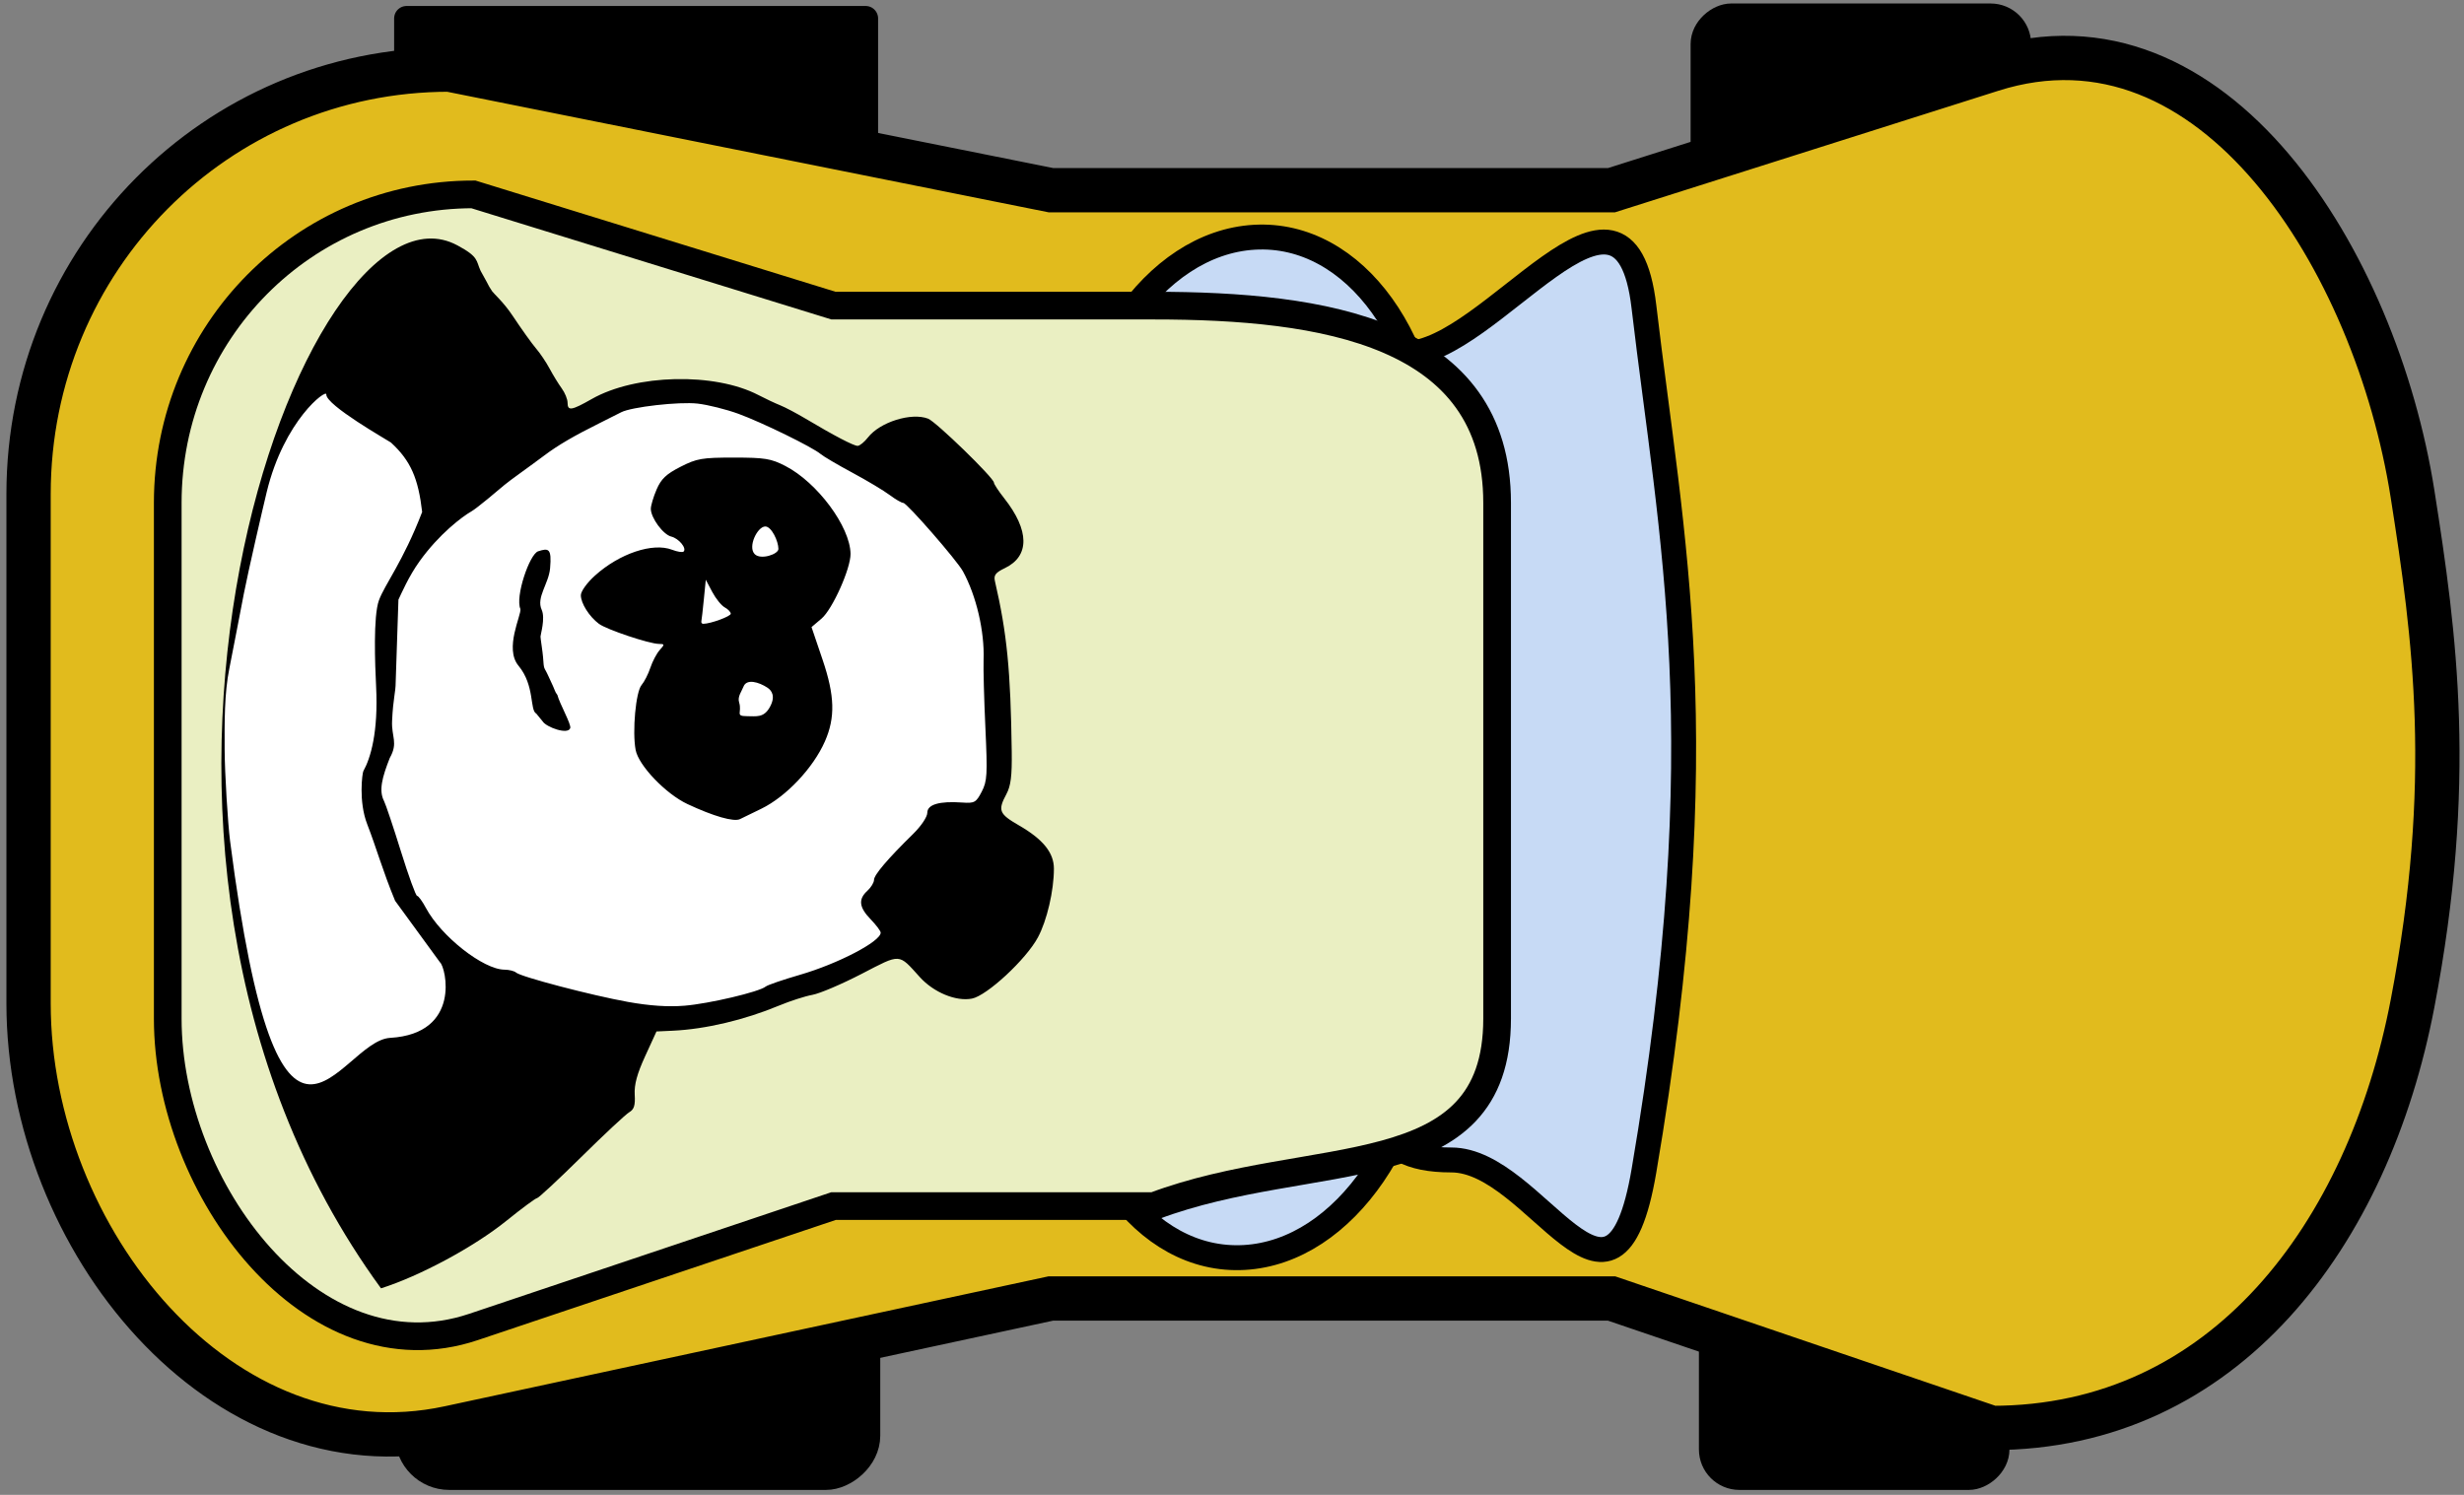<?xml version="1.0" encoding="UTF-8" standalone="no"?>
<!-- Created with Inkscape (http://www.inkscape.org/) -->

<svg
   xmlns:dc="http://purl.org/dc/elements/1.1/"
   xmlns:cc="http://creativecommons.org/ns#"
   xmlns:rdf="http://www.w3.org/1999/02/22-rdf-syntax-ns#"
   xmlns:svg="http://www.w3.org/2000/svg"
   xmlns="http://www.w3.org/2000/svg"
   xmlns:sodipodi="http://sodipodi.sourceforge.net/DTD/sodipodi-0.dtd"
   xmlns:inkscape="http://www.inkscape.org/namespaces/inkscape"
   width="89"
   height="54"
   id="svg4405"
   version="1.1"
   inkscape:version="0.48.0 r9654"
   sodipodi:docname="New document 38">
  <rect width="100%" height="100%" fill="#808080" stroke="none"/>
  <defs
     id="defs4407" />
  <sodipodi:namedview
     id="base"
     pagecolor="#ffffff"
     bordercolor="#666666"
     borderopacity="1.0"
     inkscape:pageopacity="0.0"
     inkscape:pageshadow="2"
     inkscape:zoom="8"
     inkscape:cx="60.849993"
     inkscape:cy="26.41531"
     inkscape:document-units="px"
     inkscape:current-layer="layer1"
     showgrid="false"
     inkscape:window-width="1280"
     inkscape:window-height="723"
     inkscape:window-x="0"
     inkscape:window-y="24"
     inkscape:window-maximized="1" />
  <g
     inkscape:label="Layer 1"
     inkscape:groupmode="layer"
     id="layer1"
     transform="translate(0,-998.362)">
    <rect
       style="fill:#000000;fill-opacity:1;fill-rule:nonzero;stroke:#000000;stroke-width:0.9;stroke-linecap:round;stroke-linejoin:round;stroke-miterlimit:4;stroke-opacity:1;stroke-dasharray:none"
       id="rect3887-0-3-6-0"
       width="6.204"
       height="16.581"
       x="999.028"
       y="-31.267"
       ry="1.507"
       rx="0"
       transform="matrix(0,1,-1,0,0,0)" />
    <rect
       style="fill:#000000;fill-opacity:1;fill-rule:nonzero;stroke:#000000;stroke-width:0.9;stroke-linecap:round;stroke-linejoin:round;stroke-miterlimit:4;stroke-opacity:1;stroke-dasharray:none"
       id="rect3887-0-4-1-5-8"
       width="6.466"
       height="16.626"
       x="1045.268"
       y="-31.345"
       ry="1.507"
       transform="matrix(0,1,-1,0,0,0)" />
    <rect
       style="fill:#000000;fill-opacity:1;fill-rule:nonzero;stroke:#000000;stroke-width:0.9;stroke-linecap:round;stroke-linejoin:round;stroke-miterlimit:4;stroke-opacity:1;stroke-dasharray:none"
       id="rect3887-0-4-6-9-38-9"
       width="6.466"
       height="10.317"
       x="1045.268"
       y="-72.132"
       ry="1.013"
       transform="matrix(0,1,-1,0,0,0)" />
    <rect
       style="fill:#000000;fill-opacity:1;fill-rule:nonzero;stroke:#000000;stroke-width:0.9;stroke-linecap:round;stroke-linejoin:round;stroke-miterlimit:4;stroke-opacity:1;stroke-dasharray:none"
       id="rect3887-5-9-8"
       width="6.294"
       height="11.399"
       x="998.938"
       y="-72.914"
       ry="1.013"
       transform="matrix(0,1,-1,0,0,0)" />
    <path
       style="fill:#e1bb1d;fill-opacity:1;fill-rule:nonzero;stroke:none"
       d="m 87.438,1016.192 c 0.81,5.152 1.529,10.416 0,18.401 -1.597,8.341 -6.777,15.334 -15.196,15.334 l -14.034,-4.659 -9.919,0 -10.332,0 -21.433,4.659 c -8.23,1.789 -15.196,-6.839 -15.196,-15.334 l 0,-18.401 c 0,-8.495 6.777,-15.334 15.196,-15.334 l 21.433,4.374 10.332,0 9.919,0 14.034,-4.374 c 8.044,-2.507 13.876,6.944 15.196,15.334 z"
       id="rect2985-0-9-1-0"
       inkscape:connector-curvature="0"
       sodipodi:nodetypes="ssscccsssscccss" />
    <path
       style="fill:none;stroke:#000000;stroke-width:1.6;stroke-miterlimit:4;stroke-opacity:1"
       d="m 87.142,1016.21 c 0.81,5.152 1.529,10.416 0,18.401 -1.597,8.341 -6.777,15.334 -15.196,15.334 l -13.737,-4.677 -9.919,0 -10.332,0 -21.73,4.677 c -8.233,1.772 -15.196,-6.839 -15.196,-15.334 l 0,-18.401 c 0,-8.495 6.777,-15.334 15.196,-15.334 l 21.73,4.356 10.332,0 9.919,0 13.737,-4.356 c 8.031,-2.546 13.876,6.944 15.196,15.334 z"
       id="rect2985-9-89-09"
       inkscape:connector-curvature="0"
       sodipodi:nodetypes="ssscccsssscccss" />
    <path
       style="fill:#c7daf5;fill-opacity:1;fill-rule:nonzero;stroke:#000000;stroke-width:0.9;stroke-linecap:round;stroke-linejoin:round;stroke-miterlimit:4;stroke-opacity:1"
       d="m 59.379,1009.442 c 0.984,8.389 2.665,15.595 0,31.217 -1.128,6.615 -3.881,-0.395 -6.956,-0.395 -3.076,0 -2.999,-1.87 -2.934,-5.62 l 0.303,-17.674 c 0.064,-3.751 -2.098,-5.839 0.978,-5.839 3.076,0 7.893,-7.799 8.609,-1.689 z"
       id="rect3773-6-9-8"
       inkscape:connector-curvature="0"
       sodipodi:nodetypes="cssssssc" />
    <path
       style="fill:#c7daf5;fill-opacity:1;fill-rule:nonzero;stroke:#000000;stroke-width:0.9;stroke-linecap:round;stroke-linejoin:round;stroke-miterlimit:4;stroke-opacity:1"
       d="m 51.763,1015.904 -0.178,18.16 c -0.051,5.178 -3.011,9.515 -6.638,9.723 -3.627,0.208 -6.506,-3.793 -6.455,-8.972 l 0.178,-18.16 c 0.051,-5.178 3.011,-9.515 6.638,-9.723 3.627,-0.208 6.506,3.793 6.455,8.972 z"
       id="rect3777-37-9-22-5-0"
       inkscape:connector-curvature="0" />
    <path
       style="fill:#eaefc2;fill-opacity:1;fill-rule:nonzero;stroke:#000000;stroke-width:1;stroke-opacity:1"
       d="m 54.076,1016.524 0,18.634 c 0,6.172 -6.668,4.617 -12.399,6.773 l -11.572,0 -13.006,4.367 c -5.803,1.949 -11.04,-4.968 -11.04,-11.14 l 0,-18.634 c 0,-6.172 4.924,-11.14 11.04,-11.14 l 13.006,4.018 11.572,0 c 6.116,0 12.399,0.951 12.399,7.122 z"
       id="rect4898-1-4"
       inkscape:connector-curvature="0"
       sodipodi:nodetypes="ssscsssscss" />
    <g
       id="g7944-4"
       transform="matrix(0,0.489,-0.485,0,333.08,785.029)">
      <path
         inkscape:connector-curvature="0"
         id="path7942-7"
         d="m 485.052,669.737 c 0.146,0 2.131,0.255 2.131,0.255 l 2.513,0.164 4.498,-0.073 7.504,-0.565 8.961,-1.657 8.651,-3.497 -7.904,-27.246 -0.874,-6.119 -5.245,-13.696 -10.199,-4.662 -19.232,1.02 -6.411,10.782 -4.371,9.762 0.437,6.265 2.914,7.431 -5.828,14.861 5.828,2.914 4.517,1.712 8.669,1.821 z"
         style="fill:#ffffff;fill-opacity:1;stroke:none" />
      <path
         sodipodi:nodetypes="ccscsccscsccsscssssccssssssssscsscssscccscscccsssssssccccscccscscccccscsscccsccssscsssscscsssccsccsccssscccccsscccccssccssscccssscscsccccsssccsscssc"
         inkscape:connector-curvature="0"
         id="path2999-9"
         d="m 454.384,652.707 c 0.871,-1.637 1.129,-1.382 1.887,-1.737 1.664,-0.939 0.795,-0.401 1.518,-0.866 0.145,-0.093 0.809,-0.856 1.799,-1.518 0.989,-0.663 2.078,-1.448 2.419,-1.745 0.341,-0.297 1.011,-0.752 1.489,-1.01 0.478,-0.258 1.135,-0.665 1.46,-0.903 0.325,-0.239 0.8,-0.434 1.054,-0.434 0.629,0 0.586,-0.286 -0.27,-1.802 -1.841,-3.263 -1.979,-9.146 -0.29,-12.416 0.269,-0.52 0.607,-1.246 0.752,-1.613 0.145,-0.367 0.594,-1.225 0.997,-1.907 1.241,-2.098 2.002,-3.567 2.002,-3.863 0,-0.155 -0.281,-0.504 -0.625,-0.774 -1.134,-0.892 -1.859,-3.229 -1.386,-4.471 0.226,-0.596 4.382,-4.908 4.729,-4.908 0.105,0 0.626,-0.345 1.156,-0.767 2.373,-1.886 4.272,-1.905 5.156,-0.05 0.333,0.699 0.524,0.846 0.965,0.743 3.841,-0.896 6.59,-1.17 12.582,-1.251 1.811,-0.025 2.541,0.068 3.151,0.398 1.2,0.65 1.46,0.547 2.3,-0.921 1.035,-1.809 2.026,-2.618 3.206,-2.618 1.625,0 3.834,0.518 5.077,1.192 1.629,0.882 4.314,3.802 4.523,4.92 0.222,1.184 -0.457,2.84 -1.588,3.872 -1.769,1.614 -1.757,1.383 -0.235,4.347 0.752,1.465 1.447,3.11 1.544,3.654 0.097,0.545 0.454,1.661 0.792,2.481 1.064,2.579 1.745,5.481 1.857,7.916 l 0.056,1.216 1.819,0.841 c 1.307,0.604 2.109,0.824 2.849,0.78 0.789,-0.047 1.092,0.048 1.298,0.406 0.147,0.257 1.636,1.865 3.307,3.573 1.671,1.708 3.039,3.191 3.039,3.295 0,0.104 0.754,1.131 1.675,2.282 1.925,2.405 4.082,6.444 4.989,9.34 -33.016,24.283 -83.095,5.672 -77.052,-5.679 m 48.423,4.628 c -2.169,0.908 -3.959,1.41 -5.649,2.074 -1.69,0.665 -3.793,0.367 -3.929,0.291 -0.969,-0.544 -2.886,-1.121 -6.26,-0.95 -1.616,0.082 -5.175,0.22 -6.349,-0.208 -1.171,-0.427 -2.85,-1.792 -6.535,-3.222 -2.476,0.289 -3.783,0.845 -5.133,2.328 -0.152,0.215 -2.768,4.862 -3.552,4.81 -0.435,-0.029 1.899,3.144 7.217,4.44 1.364,0.332 5.75,1.353 7.489,1.699 1.739,0.346 3.699,0.708 5.545,1.084 1.846,0.376 3.987,0.357 5.986,0.349 1.738,-0.007 5.467,-0.238 6.766,-0.407 28.298,-3.679 14.755,-8.058 14.531,-11.917 -0.31,-5.337 -5.24,-4.148 -5.581,-3.715 m -19.379,-1.045 -0.561,-1.502 m 1.566,-4.625 c -0.25,0.501 -2.067,0.095 -3.538,1.327 -1.277,1.069 -3.731,-0.223 -4.189,-0.144 -0.892,0.406 -4.059,-0.678 -4.263,-1.322 -0.243,-0.766 -0.24,-1.023 1.264,-0.887 1.132,0.103 2.141,1.041 3.051,0.627 0.635,-0.289 1.837,0.087 1.984,0.087 0.147,0 1.15,-0.165 1.511,-0.19 1.042,-0.072 0.646,-0.055 1.422,-0.404 1.311,-0.631 1.041,-0.418 1.378,-0.663 0.647,-0.166 2.172,-1.047 2.451,-0.959 0.519,0.165 -0.071,1.792 -0.497,2.055 m -2.911,10.945 c 0.816,0.004 1.17,0.19 2.884,0.269 1.178,0.054 1.604,-0.471 2.729,0.171 1.431,0.569 2.41,0.833 3.183,0.428 0.237,-0.124 1.91,-0.69 3.718,-1.257 1.808,-0.567 3.287,-1.11 3.287,-1.206 0,-0.096 0.402,-0.391 0.893,-0.656 2.095,-1.128 4.546,-4.271 4.559,-5.846 0.003,-0.348 0.099,-0.739 0.214,-0.868 0.315,-0.356 1.686,-5.625 2.169,-8.336 0.288,-1.618 0.379,-2.986 0.279,-4.218 -0.148,-1.825 -1.024,-5.566 -1.414,-6.038 -0.114,-0.138 -0.503,-1.28 -0.865,-2.538 -0.819,-2.848 -2.462,-6.024 -3.116,-6.024 -0.122,0 -0.565,0.335 -0.984,0.744 -0.888,0.868 -1.484,0.939 -2.109,0.248 -0.247,-0.273 -0.611,-0.496 -0.808,-0.496 -0.365,0 -1.544,-1.012 -3.396,-2.915 -0.583,-0.6 -1.258,-1.054 -1.563,-1.054 -0.611,0 -0.873,-0.906 -0.753,-2.604 0.064,-0.909 -0.002,-1.029 -0.798,-1.446 -0.782,-0.41 -1.251,-0.437 -4.714,-0.276 -2.115,0.099 -4.381,0.16 -5.036,0.135 -2.097,-0.078 -4.729,0.542 -6.536,1.54 -0.81,0.447 -5.05,4.172 -5.05,4.437 0,0.128 -0.264,0.587 -0.587,1.022 -0.323,0.434 -1.064,1.683 -1.646,2.774 -0.582,1.092 -1.201,2.152 -1.374,2.357 -0.512,0.605 -2.334,4.358 -2.976,6.128 -0.327,0.902 -0.666,2.267 -0.753,3.033 -0.156,1.376 0.245,4.94 0.641,5.702 0.112,0.217 0.483,0.958 0.823,1.649 0.919,1.865 1.616,3.066 2.357,4.059 0.82,1.099 1.844,2.575 2.184,2.978 0.422,0.501 1.719,2.047 1.951,2.457 0.402,0.709 1.685,2.419 3.687,3.867 1.136,0.822 2.379,1.351 2.84,1.576 m -1.781,-14.64 c -1.632,-1.826 -2.455,-4.307 -1.905,-5.74 0.151,-0.394 0.21,-0.781 0.132,-0.86 -0.246,-0.246 -0.97,0.358 -1.106,0.922 -0.144,0.601 -1.382,1.518 -2.051,1.521 -0.238,0 -0.88,-0.192 -1.427,-0.429 -0.783,-0.339 -1.139,-0.718 -1.676,-1.778 -0.616,-1.217 -0.682,-1.602 -0.682,-3.973 0,-2.308 0.074,-2.771 0.617,-3.834 1.218,-2.384 4.483,-4.83 6.49,-4.86 1.084,-0.016 4.101,1.346 4.788,2.161 l 0.627,0.745 2.422,-0.828 c 2.647,-0.904 4.258,-0.95 6.019,-0.17 1.964,0.87 4.083,2.885 4.975,4.733 0.309,0.64 0.655,1.356 0.769,1.592 0.222,0.457 -0.208,1.968 -1.112,3.913 -0.753,1.619 -2.852,3.644 -4,3.86 -1.373,0.258 -4.296,-0.012 -4.794,-0.443 -0.235,-0.203 -0.811,-0.499 -1.28,-0.656 -0.469,-0.157 -1.055,-0.47 -1.302,-0.694 -0.42,-0.38 -0.451,-0.376 -0.455,0.065 -0.007,0.72 -1.063,3.894 -1.484,4.462 -0.534,0.719 -1.516,1.345 -2.111,1.345 -0.29,0 -0.922,-0.458 -1.454,-1.054 z m 3.565,-8.063 c -0.004,-0.548 -0.55,-2.047 -0.746,-2.047 -0.125,0 -0.336,0.202 -0.467,0.448 -0.132,0.246 -0.645,0.665 -1.141,0.93 l -0.902,0.482 1.443,0.144 c 0.793,0.079 1.526,0.163 1.629,0.186 0.102,0.023 0.185,-0.042 0.185,-0.144 z m 6.824,-3.254 c 0,-0.698 0.134,-1.245 -0.653,-1.693 -0.812,-0.463 -1.247,-0.152 -1.456,0.172 -0.412,0.637 -0.682,1.55 -0.071,1.782 0.323,0.123 0.734,0.458 1.152,0.326 0.763,-0.242 1.027,0.325 1.027,-0.587 z m -11.97,-0.579 c 0.445,-0.445 0.008,-1.763 -0.386,-1.763 -0.567,0 -1.659,0.512 -1.659,0.976 0,0.586 1.506,1.326 2.044,0.788 z"
         style="fill:#000000;fill-opacity:1;stroke:none" />
    </g>
  </g>
</svg>
